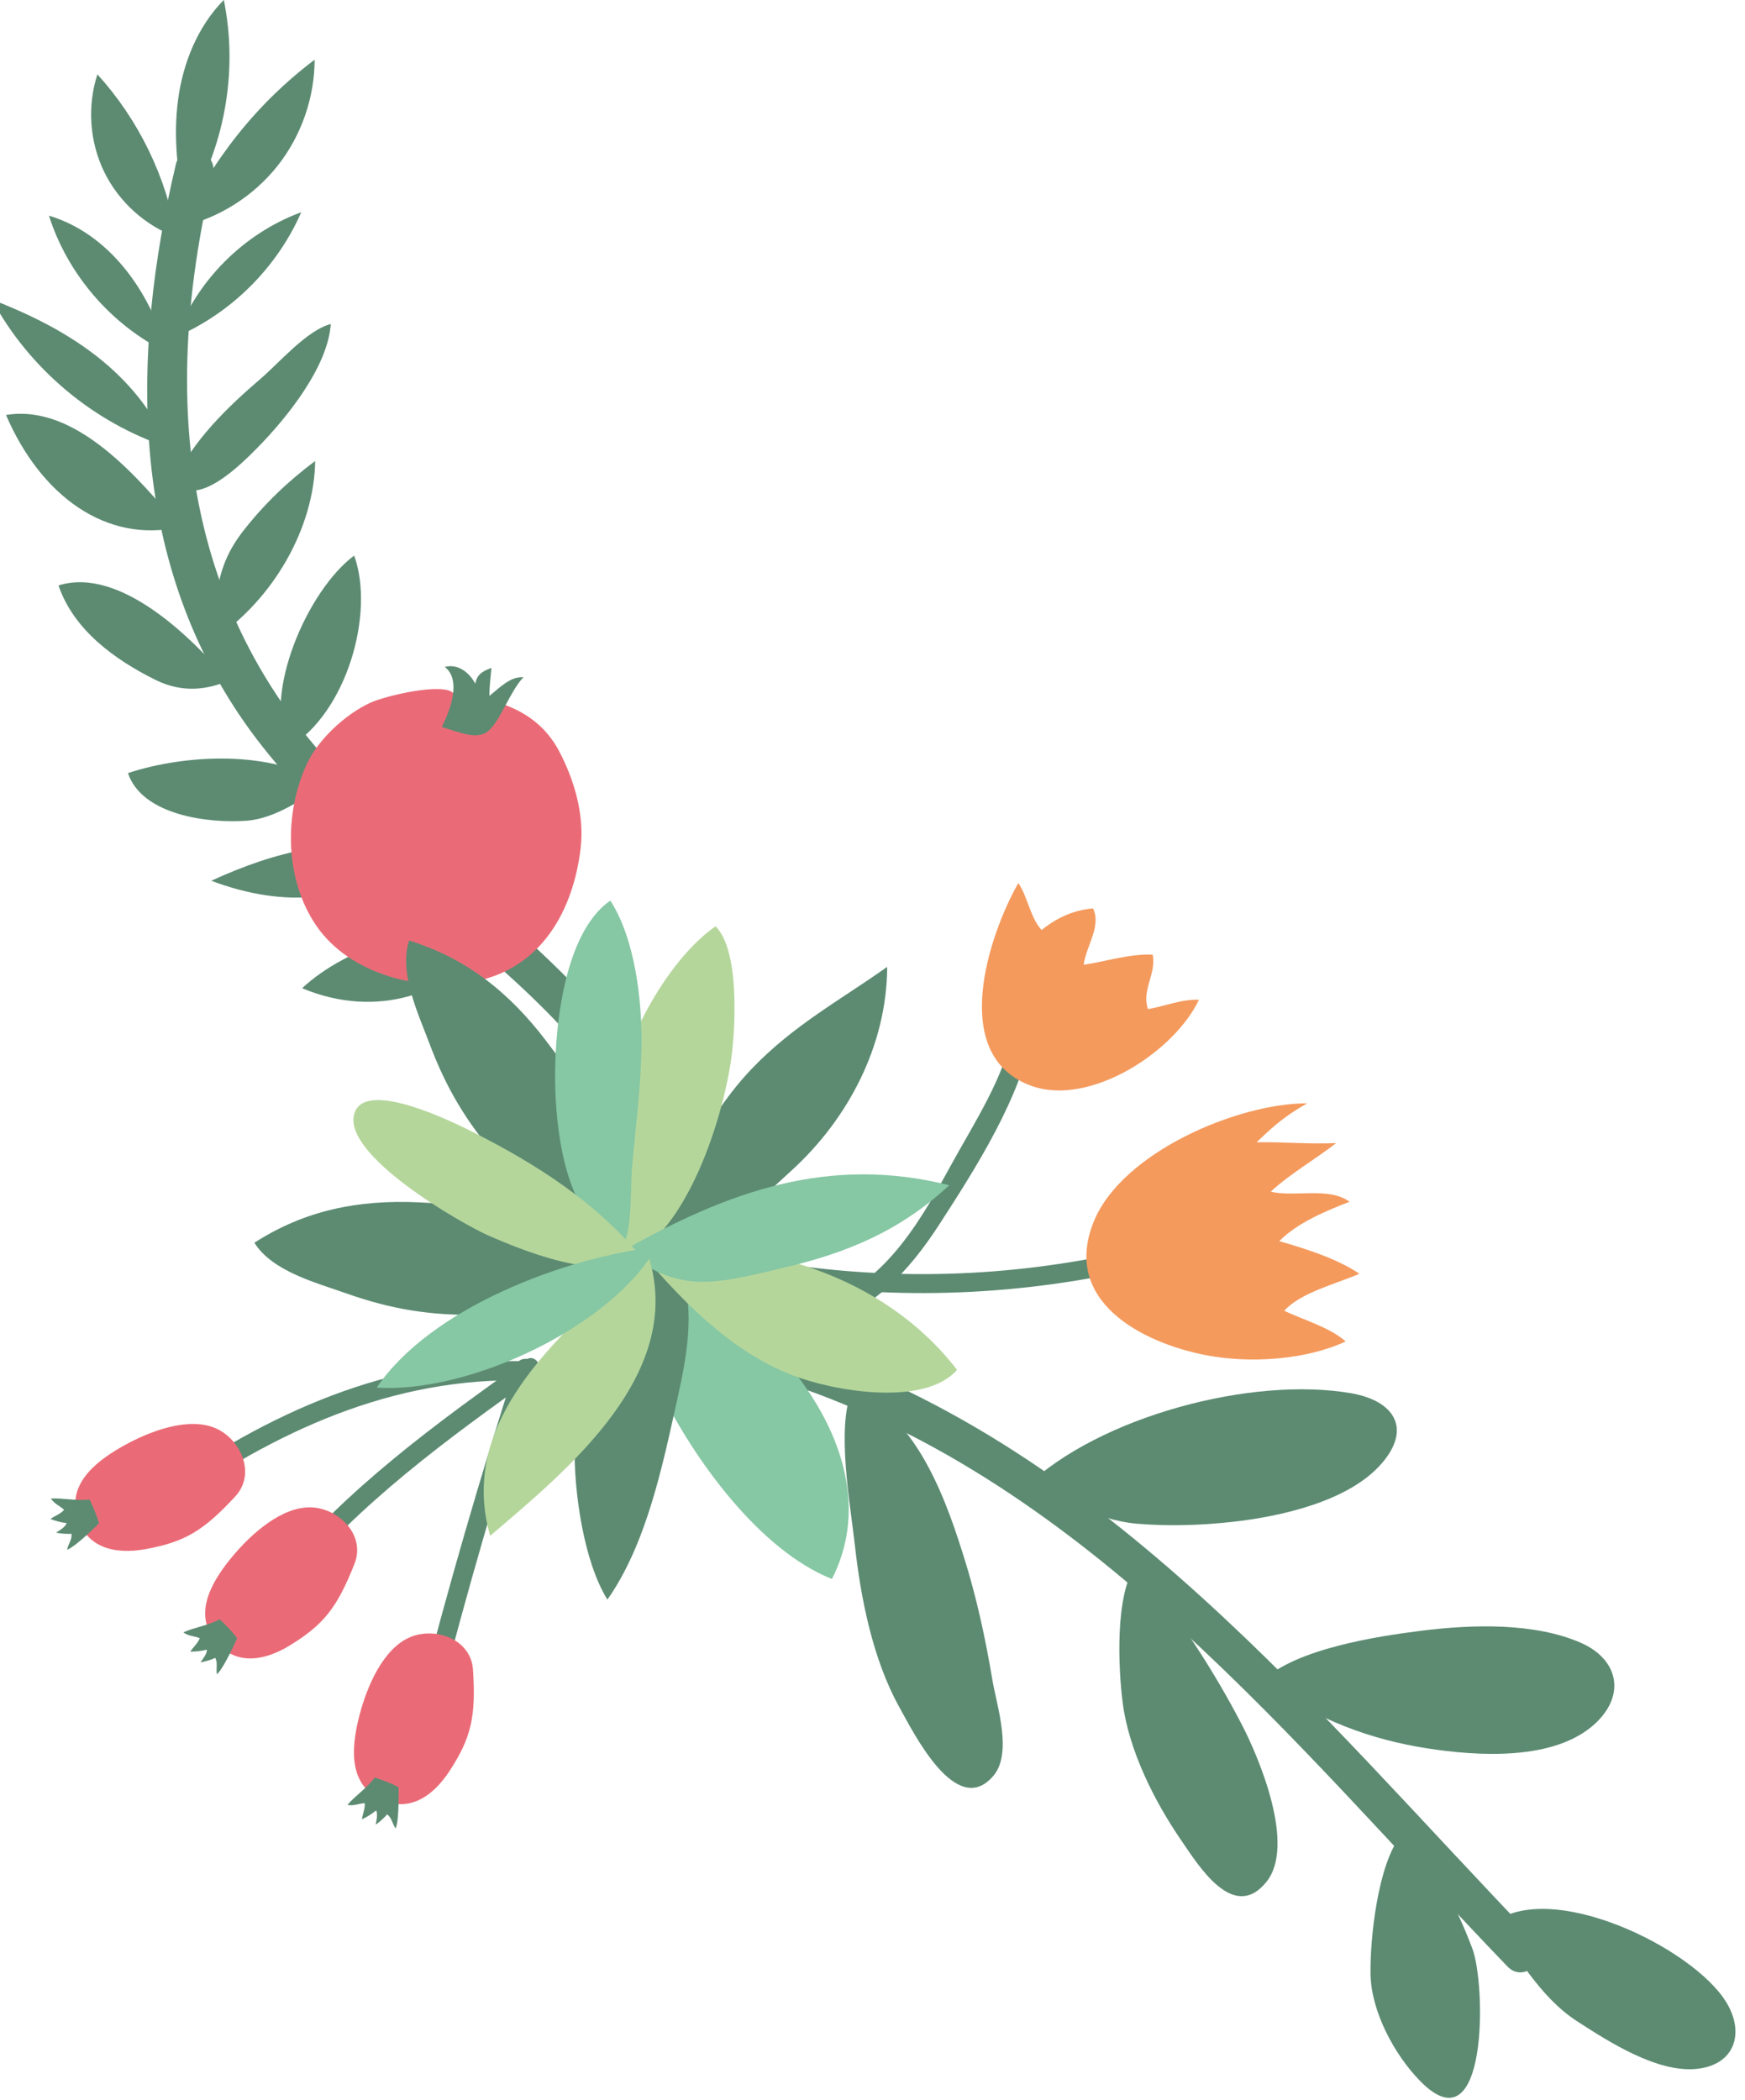 <?xml version="1.0" encoding="UTF-8" standalone="no"?>
<!-- Created with Inkscape (http://www.inkscape.org/) -->

<svg
   xmlns:dc="http://purl.org/dc/elements/1.1/"
   xmlns:cc="http://creativecommons.org/ns#"
   xmlns:rdf="http://www.w3.org/1999/02/22-rdf-syntax-ns#"
   xmlns:svg="http://www.w3.org/2000/svg"
   xmlns="http://www.w3.org/2000/svg"
   xmlns:xlink="http://www.w3.org/1999/xlink"
   xmlns:sodipodi="http://sodipodi.sourceforge.net/DTD/sodipodi-0.dtd"
   xmlns:inkscape="http://www.inkscape.org/namespaces/inkscape"
   width="159.537"
   height="191.995"
   viewBox="0 0 42.211 50.799"
   version="1.1"
   id="svg1161"
   inkscape:version="0.92.4 (5da689c313, 2019-01-14)"
   sodipodi:docname="4.svg">
  <defs
     id="defs1155">
    <clipPath
       id="SVGID_2_">
      <use
         height="100%"
         width="100%"
         y="0"
         x="0"
         style="overflow:visible"
         xlink:href="#SVGID_1_"
         overflow="visible"
         id="use15" />
    </clipPath>
    <clipPath
       id="SVGID_4_">
      <use
         height="100%"
         width="100%"
         y="0"
         x="0"
         style="overflow:visible"
         xlink:href="#SVGID_3_"
         overflow="visible"
         id="use91" />
    </clipPath>
    <clipPath
       id="SVGID_6_">
      <use
         height="100%"
         width="100%"
         y="0"
         x="0"
         style="overflow:visible"
         xlink:href="#SVGID_5_"
         overflow="visible"
         id="use193" />
    </clipPath>
    <clipPath
       id="SVGID_8_">
      <use
         height="100%"
         width="100%"
         y="0"
         x="0"
         style="overflow:visible"
         xlink:href="#SVGID_7_"
         overflow="visible"
         id="use251" />
    </clipPath>
    <clipPath
       id="SVGID_10_">
      <use
         height="100%"
         width="100%"
         y="0"
         x="0"
         style="overflow:visible"
         xlink:href="#SVGID_9_"
         overflow="visible"
         id="use335" />
    </clipPath>
    <clipPath
       id="SVGID_12_">
      <use
         height="100%"
         width="100%"
         y="0"
         x="0"
         style="overflow:visible"
         xlink:href="#SVGID_11_"
         overflow="visible"
         id="use453" />
    </clipPath>
    <clipPath
       id="SVGID_14_">
      <use
         height="100%"
         width="100%"
         y="0"
         x="0"
         style="overflow:visible"
         xlink:href="#SVGID_13_"
         overflow="visible"
         id="use597" />
    </clipPath>
    <clipPath
       id="SVGID_16_">
      <use
         height="100%"
         width="100%"
         y="0"
         x="0"
         style="overflow:visible"
         xlink:href="#SVGID_15_"
         overflow="visible"
         id="use679" />
    </clipPath>
    <clipPath
       id="SVGID_18_">
      <use
         height="100%"
         width="100%"
         y="0"
         x="0"
         style="overflow:visible"
         xlink:href="#SVGID_17_"
         overflow="visible"
         id="use785" />
    </clipPath>
    <clipPath
       id="SVGID_20_">
      <use
         height="100%"
         width="100%"
         y="0"
         x="0"
         style="overflow:visible"
         xlink:href="#SVGID_19_"
         overflow="visible"
         id="use837" />
    </clipPath>
    <clipPath
       id="SVGID_22_">
      <use
         height="100%"
         width="100%"
         y="0"
         x="0"
         style="overflow:visible"
         xlink:href="#SVGID_21_"
         overflow="visible"
         id="use915" />
    </clipPath>
    <clipPath
       id="SVGID_24_">
      <use
         height="100%"
         width="100%"
         y="0"
         x="0"
         style="overflow:visible"
         xlink:href="#SVGID_23_"
         overflow="visible"
         id="use1009" />
    </clipPath>
    <clipPath
       id="SVGID_26_">
      <use
         height="100%"
         width="100%"
         y="0"
         x="0"
         style="overflow:visible"
         xlink:href="#SVGID_25_"
         overflow="visible"
         id="use1129" />
    </clipPath>
    <clipPath
       id="SVGID_28_">
      <use
         height="100%"
         width="100%"
         y="0"
         x="0"
         style="overflow:visible"
         xlink:href="#SVGID_27_"
         overflow="visible"
         id="use1177" />
    </clipPath>
    <path
       inkscape:connector-curvature="0"
       id="SVGID_1_"
       d="m 85.61,63.771 c 0,0 9.11,-7.035 22.765,-12.285 6.524,-2.508 21.116,-6.162 22.188,-5.343 1.133,1.889 5.288,20.02 5.415,28.834 0.125,8.814 -5.667,28.584 -7.177,29.34 -1.511,0.754 -22.784,-5.016 -28.585,-8.31 C 94.676,92.859 89.593,88.308 85.611,83.54 85.61,80.015 85.61,63.771 85.61,63.771 Z" />
    <path
       inkscape:connector-curvature="0"
       id="SVGID_3_"
       d="m 66.218,63.771 c 0,0 -9.109,-7.035 -22.765,-12.285 -6.523,-2.508 -21.116,-6.162 -22.186,-5.343 -1.133,1.889 -5.288,20.021 -5.414,28.836 -0.127,8.812 5.666,28.582 7.176,29.338 1.511,0.754 22.782,-5.016 28.583,-8.31 5.54,-3.148 10.624,-7.699 14.605,-12.467 0.001,-3.525 0.001,-19.769 0.001,-19.769 z" />
    <path
       inkscape:connector-curvature="0"
       id="SVGID_5_"
       d="m 216.268,64.571 c 0,0 -9.109,-7.034 -22.765,-12.285 -6.523,-2.509 -21.116,-6.162 -22.187,-5.343 -1.133,1.889 -5.288,20.021 -5.414,28.835 -0.127,8.814 5.666,28.583 7.176,29.339 1.511,0.755 22.782,-5.014 28.583,-8.311 5.54,-3.147 10.624,-7.697 14.605,-12.465 0.002,-3.527 0.002,-19.77 0.002,-19.77 z" />
    <path
       inkscape:connector-curvature="0"
       id="SVGID_7_"
       d="m 235.66,64.57 c 0,0 9.11,-7.034 22.765,-12.285 6.524,-2.509 21.116,-6.162 22.188,-5.343 1.133,1.888 5.288,20.021 5.415,28.835 0.125,8.814 -5.667,28.583 -7.177,29.339 -1.511,0.755 -22.784,-5.014 -28.585,-8.311 -5.54,-3.148 -10.623,-7.697 -14.605,-12.466 C 235.66,80.814 235.66,64.57 235.66,64.57 Z" />
    <path
       inkscape:connector-curvature="0"
       id="SVGID_9_"
       d="m 365.769,66.058 c 0,0 -9.111,-7.032 -22.767,-12.284 -6.523,-2.508 -21.116,-6.161 -22.186,-5.343 -1.133,1.89 -5.289,20.021 -5.415,28.835 -0.126,8.814 5.667,28.583 7.178,29.338 1.51,0.757 22.782,-5.013 28.583,-8.31 5.54,-3.148 10.624,-7.696 14.606,-12.465 0.001,-3.526 0.001,-19.771 0.001,-19.771 z" />
    <path
       inkscape:connector-curvature="0"
       id="SVGID_11_"
       d="m 385.16,66.058 c 0,0 9.111,-7.034 22.766,-12.284 6.524,-2.508 21.116,-6.161 22.187,-5.343 1.133,1.89 5.288,20.021 5.416,28.835 0.125,8.814 -5.667,28.583 -7.178,29.338 -1.511,0.757 -22.782,-5.014 -28.585,-8.31 -5.54,-3.148 -10.623,-7.696 -14.605,-12.465 -10e-4,-3.526 -10e-4,-19.771 -10e-4,-19.771 z" />
    <path
       inkscape:connector-curvature="0"
       id="SVGID_13_"
       d="m 515.153,66.489 c 0,0 -9.11,-7.035 -22.766,-12.286 -6.523,-2.509 -21.116,-6.162 -22.186,-5.343 -1.133,1.89 -5.289,20.021 -5.415,28.834 -0.125,8.814 5.667,28.583 7.178,29.339 1.51,0.754 22.782,-5.014 28.583,-8.311 5.539,-3.147 10.624,-7.697 14.606,-12.465 0,-3.525 0,-19.768 0,-19.768 z" />
    <path
       inkscape:connector-curvature="0"
       id="SVGID_15_"
       d="m 534.544,66.489 c 0,0 9.112,-7.035 22.766,-12.286 6.525,-2.509 21.116,-6.162 22.188,-5.343 1.133,1.888 5.287,20.021 5.415,28.834 0.125,8.814 -5.667,28.583 -7.178,29.339 -1.51,0.754 -22.782,-5.015 -28.584,-8.311 -5.54,-3.147 -10.622,-7.697 -14.606,-12.465 -10e-4,-3.525 -10e-4,-19.768 -10e-4,-19.768 z" />
    <path
       inkscape:connector-curvature="0"
       id="SVGID_17_"
       d="m 666.023,66.498 c 0,0 -9.111,-7.035 -22.766,-12.285 -6.523,-2.509 -21.116,-6.162 -22.186,-5.343 -1.133,1.888 -5.289,20.02 -5.415,28.834 -0.126,8.814 5.667,28.583 7.178,29.338 1.511,0.755 22.782,-5.014 28.583,-8.31 5.539,-3.148 10.624,-7.698 14.606,-12.465 0,-3.527 0,-19.769 0,-19.769 z" />
    <path
       inkscape:connector-curvature="0"
       id="SVGID_19_"
       d="m 685.413,66.497 c 0,0 9.111,-7.034 22.766,-12.284 6.525,-2.509 21.116,-6.162 22.188,-5.343 1.133,1.888 5.287,20.02 5.415,28.834 0.125,8.814 -5.667,28.583 -7.178,29.338 -1.51,0.755 -22.782,-5.014 -28.584,-8.31 -5.54,-3.149 -10.623,-7.698 -14.606,-12.465 -10e-4,-3.527 -10e-4,-19.77 -10e-4,-19.77 z" />
    <path
       inkscape:connector-curvature="0"
       id="SVGID_21_"
       d="m 814.768,66.498 c 0,0 -9.109,-7.035 -22.765,-12.286 -6.523,-2.509 -21.116,-6.161 -22.186,-5.343 -1.133,1.888 -5.288,20.021 -5.414,28.835 -0.127,8.814 5.666,28.583 7.176,29.339 1.511,0.756 22.782,-5.014 28.583,-8.31 5.54,-3.148 10.624,-7.697 14.605,-12.466 10e-4,-3.526 10e-4,-19.769 10e-4,-19.769 z" />
    <path
       inkscape:connector-curvature="0"
       id="SVGID_23_"
       d="m 834.16,66.498 c 0,0 9.11,-7.035 22.765,-12.285 6.524,-2.509 21.116,-6.162 22.188,-5.343 1.133,1.889 5.288,20.021 5.415,28.835 0.125,8.814 -5.667,28.584 -7.177,29.339 -1.511,0.756 -22.784,-5.015 -28.585,-8.31 -5.54,-3.148 -10.622,-7.697 -14.605,-12.466 -10e-4,-3.527 -10e-4,-19.77 -10e-4,-19.77 z" />
    <path
       inkscape:connector-curvature="0"
       id="SVGID_25_"
       d="m 984.75,66.772 c 0,0 9.11,-7.035 22.765,-12.285 6.524,-2.509 21.116,-6.161 22.187,-5.343 1.133,1.889 5.288,20.021 5.414,28.835 0.126,8.814 -5.666,28.584 -7.177,29.34 -1.511,0.755 -22.782,-5.015 -28.583,-8.311 -5.54,-3.148 -10.624,-7.697 -14.606,-12.466 0,-3.527 0,-19.77 0,-19.77 z" />
    <path
       inkscape:connector-curvature="0"
       id="SVGID_27_"
       d="m 965.359,66.772 c 0,0 -9.11,-7.034 -22.765,-12.285 -6.524,-2.509 -21.116,-6.162 -22.187,-5.343 -1.133,1.889 -5.289,20.021 -5.415,28.835 -0.126,8.814 5.667,28.583 7.178,29.339 1.511,0.755 22.782,-5.015 28.583,-8.311 5.54,-3.148 10.624,-7.697 14.606,-12.466 0,-3.526 0,-19.769 0,-19.769 z" />
  </defs>
  <sodipodi:namedview
     id="base"
     pagecolor="#ffffff"
     bordercolor="#666666"
     borderopacity="1.0"
     inkscape:pageopacity="0.0"
     inkscape:pageshadow="2"
     inkscape:zoom="0.98994949"
     inkscape:cx="295.0957"
     inkscape:cy="44.025202"
     inkscape:document-units="mm"
     inkscape:current-layer="layer1"
     showgrid="false"
     units="px"
     inkscape:window-width="1920"
     inkscape:window-height="1017"
     inkscape:window-x="-8"
     inkscape:window-y="-8"
     inkscape:window-maximized="1"
     fit-margin-top="0"
     fit-margin-left="0"
     fit-margin-right="0"
     fit-margin-bottom="0" />
  <g
     inkscape:label="Layer 1"
     inkscape:groupmode="layer"
     id="layer1"
     transform="translate(-6.082,-245.13)">
    <g
       transform="matrix(0.397,0,0,0.397,-3.594,240.741)"
       id="g1288" />
    <g
       transform="matrix(0.397,0,0,0.397,-3.594,240.741)"
       id="g1290" />
    <g
       transform="matrix(0.397,0,0,0.397,-3.594,240.741)"
       id="g1292" />
    <g
       transform="matrix(0.397,0,0,0.397,-3.594,240.741)"
       id="g1294" />
    <g
       transform="matrix(0.397,0,0,0.397,-3.594,240.741)"
       id="g1296" />
    <g
       transform="matrix(0.397,0,0,0.397,-3.594,240.741)"
       id="g1298" />
    <g
       transform="matrix(0.365,0,0,0.365,-1.091,244.552)"
       id="Слой_9" />
    <g
       transform="matrix(0.361,0,0,0.361,-216.843,243.622)"
       id="g982">
      <g
         id="g848">
        <g
           id="g836">
          <g
             id="g832">
            <g
               id="g830">
              <path
                 style="fill:#5c8b72"
                 inkscape:connector-curvature="0"
                 d="m 672.024,93.202 c 3.865,-1.097 6.341,-3.723 8.468,-7.014 2.455,-3.798 5.446,-8.48 6.251,-12.982 0.145,-0.812 -1.096,-1.159 -1.242,-0.342 -0.618,3.459 -2.67,6.489 -4.334,9.537 -2.25,4.121 -4.684,8.195 -9.486,9.559 -0.797,0.226 -0.457,1.469 0.343,1.242 z"
                 id="path828" />
            </g>
          </g>
          <path
             style="fill:#f49a5d"
             inkscape:connector-curvature="0"
             d="m 685.758,63.352 c -1.941,3.401 -4.76,11.614 0.917,13.611 3.89,1.369 9.534,-2.292 11.183,-5.784 -1.158,-0.052 -2.292,0.436 -3.416,0.626 -0.441,-1.281 0.574,-2.368 0.318,-3.648 -1.465,-0.085 -3.132,0.451 -4.623,0.678 0.141,-1.227 1.212,-2.601 0.621,-3.781 -1.326,0.122 -2.422,0.629 -3.442,1.45 -0.762,-0.832 -0.921,-2.195 -1.558,-3.152 z"
             id="path834" />
        </g>
        <g
           id="g846">
          <g
             id="g842">
            <g
               id="g840">
              <path
                 style="fill:#5c8b72"
                 inkscape:connector-curvature="0"
                 d="m 668.645,89.949 c 8.305,1.372 16.537,1.153 24.753,-0.676 0.81,-0.18 0.467,-1.422 -0.342,-1.242 -8.011,1.784 -15.972,2.014 -24.068,0.676 -0.813,-0.134 -1.161,1.107 -0.343,1.242 z"
                 id="path838" />
            </g>
          </g>
          <path
             style="fill:#f49a5d"
             inkscape:connector-curvature="0"
             d="m 705.114,78.119 c -4.612,-0.018 -12.375,3.258 -14.285,7.88 -2.21,5.351 3.185,8.172 7.537,9.005 2.875,0.55 6.615,0.328 9.323,-0.926 -1.006,-0.919 -2.844,-1.455 -4.117,-2.058 1.111,-1.228 3.513,-1.813 5.039,-2.479 -1.505,-1.024 -3.615,-1.678 -5.369,-2.187 1.208,-1.23 3.136,-2.031 4.706,-2.638 -1.379,-1.02 -3.646,-0.289 -5.28,-0.677 1.301,-1.205 2.969,-2.152 4.388,-3.259 -1.791,0.084 -3.561,-0.083 -5.332,-0.051 0.831,-0.783 1.614,-1.605 3.39,-2.61 z"
             id="path844" />
        </g>
      </g>
      <g
         id="g884">
        <g
           id="g854">
          <g
             id="g852">
            <path
               style="fill:#5c8b72"
               inkscape:connector-curvature="0"
               d="m 629.306,15.185 c -3.021,12.74 -3.163,26.292 4.599,37.407 8.541,12.23 24.738,18.005 28.812,33.415 0.424,1.604 2.908,0.923 2.483,-0.685 C 661.973,73.114 651.313,66.106 642.431,58.098 629.867,46.769 628.029,31.721 631.788,15.869 c 0.384,-1.615 -2.099,-2.3 -2.482,-0.684 z"
               id="path850" />
          </g>
        </g>
        <path
           style="fill:#5c8b72"
           inkscape:connector-curvature="0"
           d="m 629.946,18.324 c 2.614,-4.159 3.555,-9.339 2.571,-14.152 -1.752,1.784 -2.738,4.225 -3.066,6.704 -0.328,2.479 -0.037,5.004 0.495,7.448 z"
           id="path856" />
        <path
           style="fill:#5c8b72"
           inkscape:connector-curvature="0"
           d="m 629.688,19.366 c 1.968,-4.4 5.066,-8.288 8.916,-11.187 -0.008,2.572 -0.908,5.134 -2.511,7.145 -1.604,2.011 -3.9,3.46 -6.405,4.042 z"
           id="path858" />
        <path
           style="fill:#5c8b72"
           inkscape:connector-curvature="0"
           d="m 629.353,20.075 c -0.683,-4.043 -2.548,-7.88 -5.306,-10.915 -0.691,2.126 -0.526,4.517 0.451,6.528 0.977,2.011 2.756,3.618 4.855,4.387 z"
           id="path860" />
        <path
           style="fill:#5c8b72"
           inkscape:connector-curvature="0"
           d="m 637.706,18.4 c -1.616,3.702 -4.676,6.752 -8.385,8.353 1.419,-3.815 4.565,-6.949 8.385,-8.353 z"
           id="path862" />
        <path
           style="fill:#5c8b72"
           inkscape:connector-curvature="0"
           d="m 620.8,18.632 c 1.26,3.947 4.182,7.333 7.901,9.158 -1.102,-4.065 -3.864,-7.956 -7.901,-9.158 z"
           id="path864" />
        <path
           style="fill:#5c8b72"
           inkscape:connector-curvature="0"
           d="m 616.983,24.254 c 2.489,4.63 6.801,8.249 11.793,9.896 -0.985,-2.45 -2.757,-4.534 -4.844,-6.151 -2.088,-1.617 -4.487,-2.791 -6.949,-3.745 z"
           id="path866" />
        <path
           style="fill:#5c8b72"
           inkscape:connector-curvature="0"
           d="m 629.225,36.414 c 1.143,-2.651 3.591,-4.999 5.758,-6.854 1.246,-1.067 3.123,-3.272 4.703,-3.665 -0.197,2.867 -2.938,6.28 -4.917,8.289 -1.012,1.026 -4.151,4.226 -5.544,2.23 z"
           id="path868" />
        <path
           style="fill:#5c8b72"
           inkscape:connector-curvature="0"
           d="m 629.566,39.498 c -2.698,-3.215 -6.939,-8.294 -11.642,-7.509 2.329,5.424 6.729,8.626 11.642,7.509 z"
           id="path870" />
        <path
           style="fill:#5c8b72"
           inkscape:connector-curvature="0"
           d="m 631.839,47.028 c 0.126,-2.788 0.109,-4.872 1.984,-7.275 1.384,-1.774 2.974,-3.307 4.817,-4.683 -0.065,4.461 -2.776,9.258 -6.801,11.958 z"
           id="path872" />
        <path
           style="fill:#5c8b72"
           inkscape:connector-curvature="0"
           d="m 632.819,49.801 c -2.355,-2.807 -7.243,-7.689 -11.378,-6.389 1.008,2.977 3.774,4.978 6.493,6.327 1.901,0.944 3.585,0.611 4.885,0.062 z"
           id="path874" />
        <path
           style="fill:#5c8b72"
           inkscape:connector-curvature="0"
           d="m 636.823,54.306 c -1.745,-3.648 1.337,-10.606 4.429,-12.895 1.392,3.826 -0.472,10.547 -4.429,12.895 z"
           id="path876" />
        <path
           style="fill:#5c8b72"
           inkscape:connector-curvature="0"
           d="m 639.299,56.722 c -3.574,-2.289 -9.366,-2.007 -13.204,-0.734 0.947,2.83 5.412,3.386 7.97,3.19 1.932,-0.148 3.877,-1.537 5.234,-2.456 z"
           id="path878" />
        <path
           style="fill:#5c8b72"
           inkscape:connector-curvature="0"
           d="m 645.001,61.375 c -4.69,-1.273 -9.025,-0.139 -13.324,1.827 4.85,1.832 9.64,1.577 13.324,-1.827 z"
           id="path880" />
        <path
           style="fill:#5c8b72"
           inkscape:connector-curvature="0"
           d="m 650.64,66.755 c -4.159,-0.941 -9.794,0.786 -12.876,3.648 4.923,2.074 10.062,0.513 12.876,-3.648 z"
           id="path882" />
      </g>
      <g
         id="g890">
        <path
           style="fill:#ea6b77"
           inkscape:connector-curvature="0"
           d="m 647.896,50.632 c -0.654,-0.732 -4.529,0.155 -5.613,0.665 -1.65,0.776 -3.455,2.45 -4.211,4.095 -1.539,3.349 -1.462,7.746 0.641,10.82 2.257,3.298 7.111,4.528 10.857,3.686 4.296,-0.965 6.361,-4.754 6.854,-8.842 0.264,-2.188 -0.37,-4.495 -1.419,-6.504 -1.717,-3.29 -5.162,-3.578 -7.109,-3.92 z"
           id="path886" />
        <path
           style="fill:#5c8b72"
           inkscape:connector-curvature="0"
           d="m 647.317,48.871 c 0.897,-0.227 1.632,0.359 2.052,1.12 0.122,-0.613 0.456,-0.822 1.082,-1.053 -0.058,0.64 -0.142,1.307 -0.139,1.875 0.691,-0.541 1.395,-1.314 2.286,-1.25 -0.904,0.936 -1.536,2.901 -2.355,3.599 -0.771,0.657 -2.03,0.041 -3.12,-0.258 0.589,-1.173 1.32,-3.167 0.201,-4.034"
           id="path888" />
      </g>
      <g
         id="g910">
        <g
           id="g896">
          <g
             id="g894">
            <path
               style="fill:#5c8b72"
               inkscape:connector-curvature="0"
               d="m 670.252,96.868 c 20.269,6.707 34.011,24.271 48.283,39.1 1.154,1.198 2.972,-0.625 1.821,-1.821 -14.651,-15.222 -28.611,-32.876 -49.42,-39.762 -1.581,-0.523 -2.253,1.964 -0.684,2.483 z"
               id="path892" />
          </g>
        </g>
        <path
           style="fill:#5c8b72"
           inkscape:connector-curvature="0"
           d="m 674.59,97.44 c -1.034,2.446 -0.078,7.647 0.211,10.271 0.396,3.59 1.205,7.681 2.981,10.873 0.955,1.718 3.809,7.49 6.285,4.625 1.325,-1.533 0.242,-4.714 -0.045,-6.427 -0.465,-2.781 -1.063,-5.56 -1.906,-8.236 -1.003,-3.185 -3.054,-9.637 -7.526,-11.106 z"
           id="path898" />
        <path
           style="fill:#5c8b72"
           inkscape:connector-curvature="0"
           d="m 686.248,103.836 c 4.92,-4.735 15.172,-7.444 21.819,-6.287 2.824,0.492 4.1,2.326 2.03,4.712 -2.221,2.561 -6.843,3.56 -10.032,3.911 -2.067,0.227 -4.229,0.293 -6.305,0.124 -2.922,-0.238 -5.892,-2.034 -7.512,-2.46 z"
           id="path900" />
        <path
           style="fill:#5c8b72"
           inkscape:connector-curvature="0"
           d="m 702.094,116.829 c 2.28,-2.16 7.676,-2.991 10.705,-3.369 3.358,-0.42 7.539,-0.554 10.659,0.816 2.448,1.075 3.044,3.427 0.989,5.374 -2.716,2.572 -7.957,2.225 -11.369,1.684 -3.587,-0.569 -7.213,-1.809 -10.984,-4.505 z"
           id="path902" />
        <path
           style="fill:#5c8b72"
           inkscape:connector-curvature="0"
           d="m 711.32,127.288 c -1.461,1.918 -2.002,6.745 -1.965,9.176 0.038,2.496 1.586,5.407 3.343,7.194 4.531,4.61 4.411,-6.502 3.469,-8.928 -0.684,-1.76 -1.932,-5.016 -4.847,-7.442 z"
           id="path904" />
        <path
           style="fill:#5c8b72"
           inkscape:connector-curvature="0"
           d="m 717.532,133.086 c 3.836,-3.029 13.419,1.597 15.666,5.28 1.249,2.048 0.581,4.198 -1.994,4.462 -2.636,0.271 -5.889,-1.82 -8.019,-3.201 -2.549,-1.652 -4.033,-4.541 -5.653,-6.541 z"
           id="path906" />
        <path
           style="fill:#5c8b72"
           inkscape:connector-curvature="0"
           d="m 693.605,109.122 c -1.374,1.938 -1.154,6.843 -0.857,9.164 0.408,3.186 2.122,6.596 3.901,9.191 1.17,1.707 3.518,5.567 5.732,2.817 1.963,-2.438 -0.45,-8.224 -1.644,-10.529 -1.742,-3.367 -4.335,-7.503 -7.132,-10.643 z"
           id="path908" />
      </g>
      <g
         id="g954">
        <g
           id="g924">
          <g
             id="g916">
            <g
               id="g914">
              <path
                 style="fill:#5c8b72"
                 inkscape:connector-curvature="0"
                 d="m 652.845,95.409 c -9.212,-0.282 -17.4,3.476 -24.786,8.713 -0.671,0.476 -0.029,1.593 0.65,1.112 7.204,-5.108 15.134,-8.813 24.136,-8.538 0.831,0.027 0.828,-1.261 0,-1.287 z"
                 id="path912" />
            </g>
          </g>
          <g
             id="g922">
            <path
               style="fill:#ea6b77"
               inkscape:connector-curvature="0"
               d="m 633.291,104.456 c 1.4,-1.516 0.359,-3.808 -1.289,-4.548 -1.841,-0.826 -4.473,0.208 -6.096,1.101 -1.746,0.961 -3.833,2.47 -3.237,4.719 0.582,2.197 2.553,2.639 4.593,2.269 2.647,-0.48 3.898,-1.233 6.029,-3.541 z"
               id="path918" />
            <path
               style="fill:#5c8b72"
               inkscape:connector-curvature="0"
               d="m 623.526,104.671 c -0.984,0.099 -1.728,-0.11 -2.594,-0.07 0.223,0.368 0.601,0.488 0.885,0.762 -0.269,0.296 -0.612,0.389 -0.915,0.614 0.358,0.133 0.702,0.229 1.081,0.274 -0.054,0.239 -0.486,0.501 -0.701,0.632 0.193,0.071 0.807,0.108 1.027,0.084 0.053,0.39 -0.216,0.663 -0.291,1.069 0.626,-0.243 2.134,-1.768 2.134,-1.768 0,0 -0.136,-0.576 -0.626,-1.597 z"
               id="path920" />
          </g>
        </g>
        <g
           id="g938">
          <g
             id="g930">
            <g
               id="g928">
              <path
                 style="fill:#5c8b72"
                 inkscape:connector-curvature="0"
                 d="m 652.744,95.307 c -6.031,4.282 -12.009,8.634 -16.736,14.39 -0.522,0.636 0.383,1.553 0.911,0.911 4.658,-5.672 10.529,-9.967 16.475,-14.189 0.671,-0.477 0.029,-1.594 -0.65,-1.112 z"
                 id="path926" />
            </g>
          </g>
          <g
             id="g936">
            <path
               style="fill:#ea6b77"
               inkscape:connector-curvature="0"
               d="m 641.276,108.973 c 0.758,-1.92 -1.041,-3.681 -2.844,-3.775 -2.015,-0.106 -4.096,1.809 -5.287,3.228 -1.282,1.527 -2.682,3.688 -1.314,5.57 1.336,1.839 3.334,1.539 5.103,0.457 2.294,-1.404 3.188,-2.558 4.342,-5.48 z"
               id="path932" />
            <path
               style="fill:#5c8b72"
               inkscape:connector-curvature="0"
               d="m 632.248,112.7 c -0.881,0.448 -1.651,0.521 -2.444,0.872 0.34,0.263 0.737,0.238 1.1,0.391 -0.144,0.373 -0.431,0.584 -0.632,0.903 0.382,-0.005 0.738,-0.04 1.107,-0.134 0.036,0.243 -0.272,0.642 -0.425,0.843 0.206,-0.003 0.792,-0.19 0.988,-0.293 0.19,0.344 0.038,0.697 0.115,1.102 0.496,-0.453 1.351,-2.419 1.351,-2.419 0,0 -0.335,-0.49 -1.16,-1.265 z"
               id="path934" />
          </g>
        </g>
        <g
           id="g952">
          <g
             id="g944">
            <g
               id="g942">
              <path
                 style="fill:#5c8b72"
                 inkscape:connector-curvature="0"
                 d="m 652.098,95.69 c -2.377,7.367 -4.529,14.797 -6.458,22.294 -0.207,0.805 1.035,1.146 1.242,0.342 1.929,-7.497 4.081,-14.926 6.458,-22.294 0.256,-0.792 -0.988,-1.129 -1.242,-0.342 z"
                 id="path940" />
            </g>
          </g>
          <g
             id="g950">
            <path
               style="fill:#ea6b77"
               inkscape:connector-curvature="0"
               d="m 649.216,116.083 c -0.133,-2.06 -2.511,-2.886 -4.182,-2.202 -1.868,0.764 -2.934,3.383 -3.406,5.174 -0.508,1.927 -0.853,4.479 1.186,5.598 1.992,1.094 3.672,-0.029 4.811,-1.762 1.476,-2.249 1.793,-3.674 1.591,-6.808 z"
               id="path946" />
            <path
               style="fill:#5c8b72"
               inkscape:connector-curvature="0"
               d="m 642.638,123.303 c -0.607,0.781 -1.271,1.175 -1.839,1.831 0.42,0.092 0.768,-0.098 1.162,-0.116 0.029,0.399 -0.141,0.712 -0.187,1.086 0.343,-0.167 0.65,-0.35 0.944,-0.594 0.136,0.204 0.028,0.697 -0.026,0.944 0.185,-0.091 0.635,-0.51 0.769,-0.686 0.319,0.23 0.331,0.614 0.573,0.947 0.256,-0.621 0.19,-2.765 0.19,-2.765 0,0 -0.508,-0.298 -1.586,-0.647 z"
               id="path948" />
          </g>
        </g>
      </g>
      <g
         id="g980">
        <path
           style="fill:#86c7a4"
           inkscape:connector-curvature="0"
           d="m 660.829,88.539 c 7.624,3.015 16.792,12.918 12.437,21.457 -4.845,-1.927 -9.206,-7.979 -11.435,-12.49 -1.331,-2.695 -2.34,-6.67 -1.002,-8.967 z"
           id="path956" />
        <path
           style="fill:#5c8b72"
           inkscape:connector-curvature="0"
           d="m 661.029,89.045 c -3.869,-3.356 -10.541,-4.061 -15.447,-4.29 -4.078,-0.19 -7.655,0.542 -11.015,2.706 1.195,1.919 4.134,2.677 6.118,3.381 3.036,1.077 5.687,1.51 8.908,1.446 4.282,-0.086 8.081,-1.117 11.436,-3.243 z"
           id="path958" />
        <path
           style="fill:#5c8b72"
           inkscape:connector-curvature="0"
           d="m 660.741,88.49 c 0.081,-5.121 -3.67,-10.683 -6.65,-14.587 -2.477,-3.245 -5.339,-5.512 -9.157,-6.694 -0.701,2.15 0.609,4.887 1.346,6.859 1.128,3.018 2.502,5.325 4.623,7.751 2.819,3.224 6.052,5.469 9.838,6.671 z"
           id="path960" />
        <path
           style="fill:#5c8b72"
           inkscape:connector-curvature="0"
           d="m 661.157,87.59 c 1.618,-4.069 3.678,-8.588 6.737,-11.787 2.788,-2.915 5.894,-4.578 9.076,-6.83 -0.026,5.249 -2.601,10.199 -6.468,13.701 -2.312,2.095 -6.846,6.66 -9.345,4.916 z"
           id="path962" />
        <path
           style="fill:#5c8b72"
           inkscape:connector-curvature="0"
           d="m 662.058,87.058 c -1.343,0.138 -3.389,4.544 -3.934,5.774 -1.17,2.64 -2.048,5.369 -2.099,8.276 -0.052,2.998 0.593,7.691 2.196,10.269 2.625,-3.73 3.705,-9.006 4.678,-13.407 0.714,-3.228 1.6,-7.429 -0.841,-10.912 z"
           id="path964" />
        <path
           style="fill:#b5d69b"
           inkscape:connector-curvature="0"
           d="m 660.387,88.012 c 7.761,-1.022 16.392,1.618 21.263,7.97 -2.216,2.514 -8.346,1.393 -10.983,0.378 -3.722,-1.435 -6.88,-4.292 -10.28,-8.348 z"
           id="path966" />
        <path
           style="fill:#b5d69b"
           inkscape:connector-curvature="0"
           d="m 659.485,88.544 c 4.094,-1.763 6.519,-9.503 7.053,-13.553 0.261,-1.981 0.546,-7.133 -1.069,-8.736 -2.993,2.081 -5.664,6.884 -6.47,10.33 -0.95,4.064 -1.369,7.698 0.486,11.959 z"
           id="path968" />
        <path
           style="fill:#86c7a4"
           inkscape:connector-curvature="0"
           d="m 659.327,87.552 c 0.579,-1.316 0.417,-3.715 0.553,-5.232 0.241,-2.688 0.597,-5.402 0.628,-8.098 0.035,-3.028 -0.437,-7.123 -2.09,-9.69 -3.263,2.247 -3.813,9.223 -3.689,12.697 0.132,3.677 0.959,9.086 4.598,10.323 z"
           id="path970" />
        <path
           style="fill:#86c7a4"
           inkscape:connector-curvature="0"
           d="m 659.327,87.552 c -0.03,0.204 -0.113,0.282 -0.066,0.454 7.063,-4.001 13.803,-6.42 21.871,-4.399 -3.315,3.075 -6.894,4.562 -11.255,5.565 -1.771,0.407 -3.778,0.973 -5.625,0.899 -2.651,-0.104 -4.856,-1.897 -4.925,-2.519 z"
           id="path972" />
        <path
           style="fill:#b5d69b"
           inkscape:connector-curvature="0"
           d="m 660.476,88.386 c -3.122,-3.7 -6.98,-6.179 -11.279,-8.348 -1.206,-0.608 -6.984,-3.49 -7.882,-1.374 -1.184,2.786 7.24,7.592 9.021,8.355 1.669,0.714 7.544,3.299 10.14,1.367 z"
           id="path974" />
        <path
           style="fill:#b5d69b"
           inkscape:connector-curvature="0"
           d="m 660.909,88.164 c -5.156,4.961 -12.894,10.766 -10.543,18.939 5.177,-4.423 13.243,-10.958 10.543,-18.939 z"
           id="path976" />
        <path
           style="fill:#86c7a4"
           inkscape:connector-curvature="0"
           d="m 661.51,87.743 c -6.16,0.71 -15.123,4.078 -18.748,9.428 6.293,0.403 15.841,-4.177 18.748,-9.428 z"
           id="path978" />
      </g>
    </g>
    <g
       transform="matrix(0.361,0,0,0.361,-1.169,243.622)"
       id="g1385" />
    <g
       transform="matrix(0.361,0,0,0.361,-1.169,243.622)"
       id="g1387" />
    <g
       transform="matrix(0.361,0,0,0.361,-1.169,243.622)"
       id="g1389" />
    <g
       transform="matrix(0.361,0,0,0.361,-1.169,243.622)"
       id="g1391" />
    <g
       transform="matrix(0.361,0,0,0.361,-1.169,243.622)"
       id="g1393" />
    <g
       transform="matrix(0.361,0,0,0.361,-1.169,243.622)"
       id="g1395" />
  </g>
</svg>
